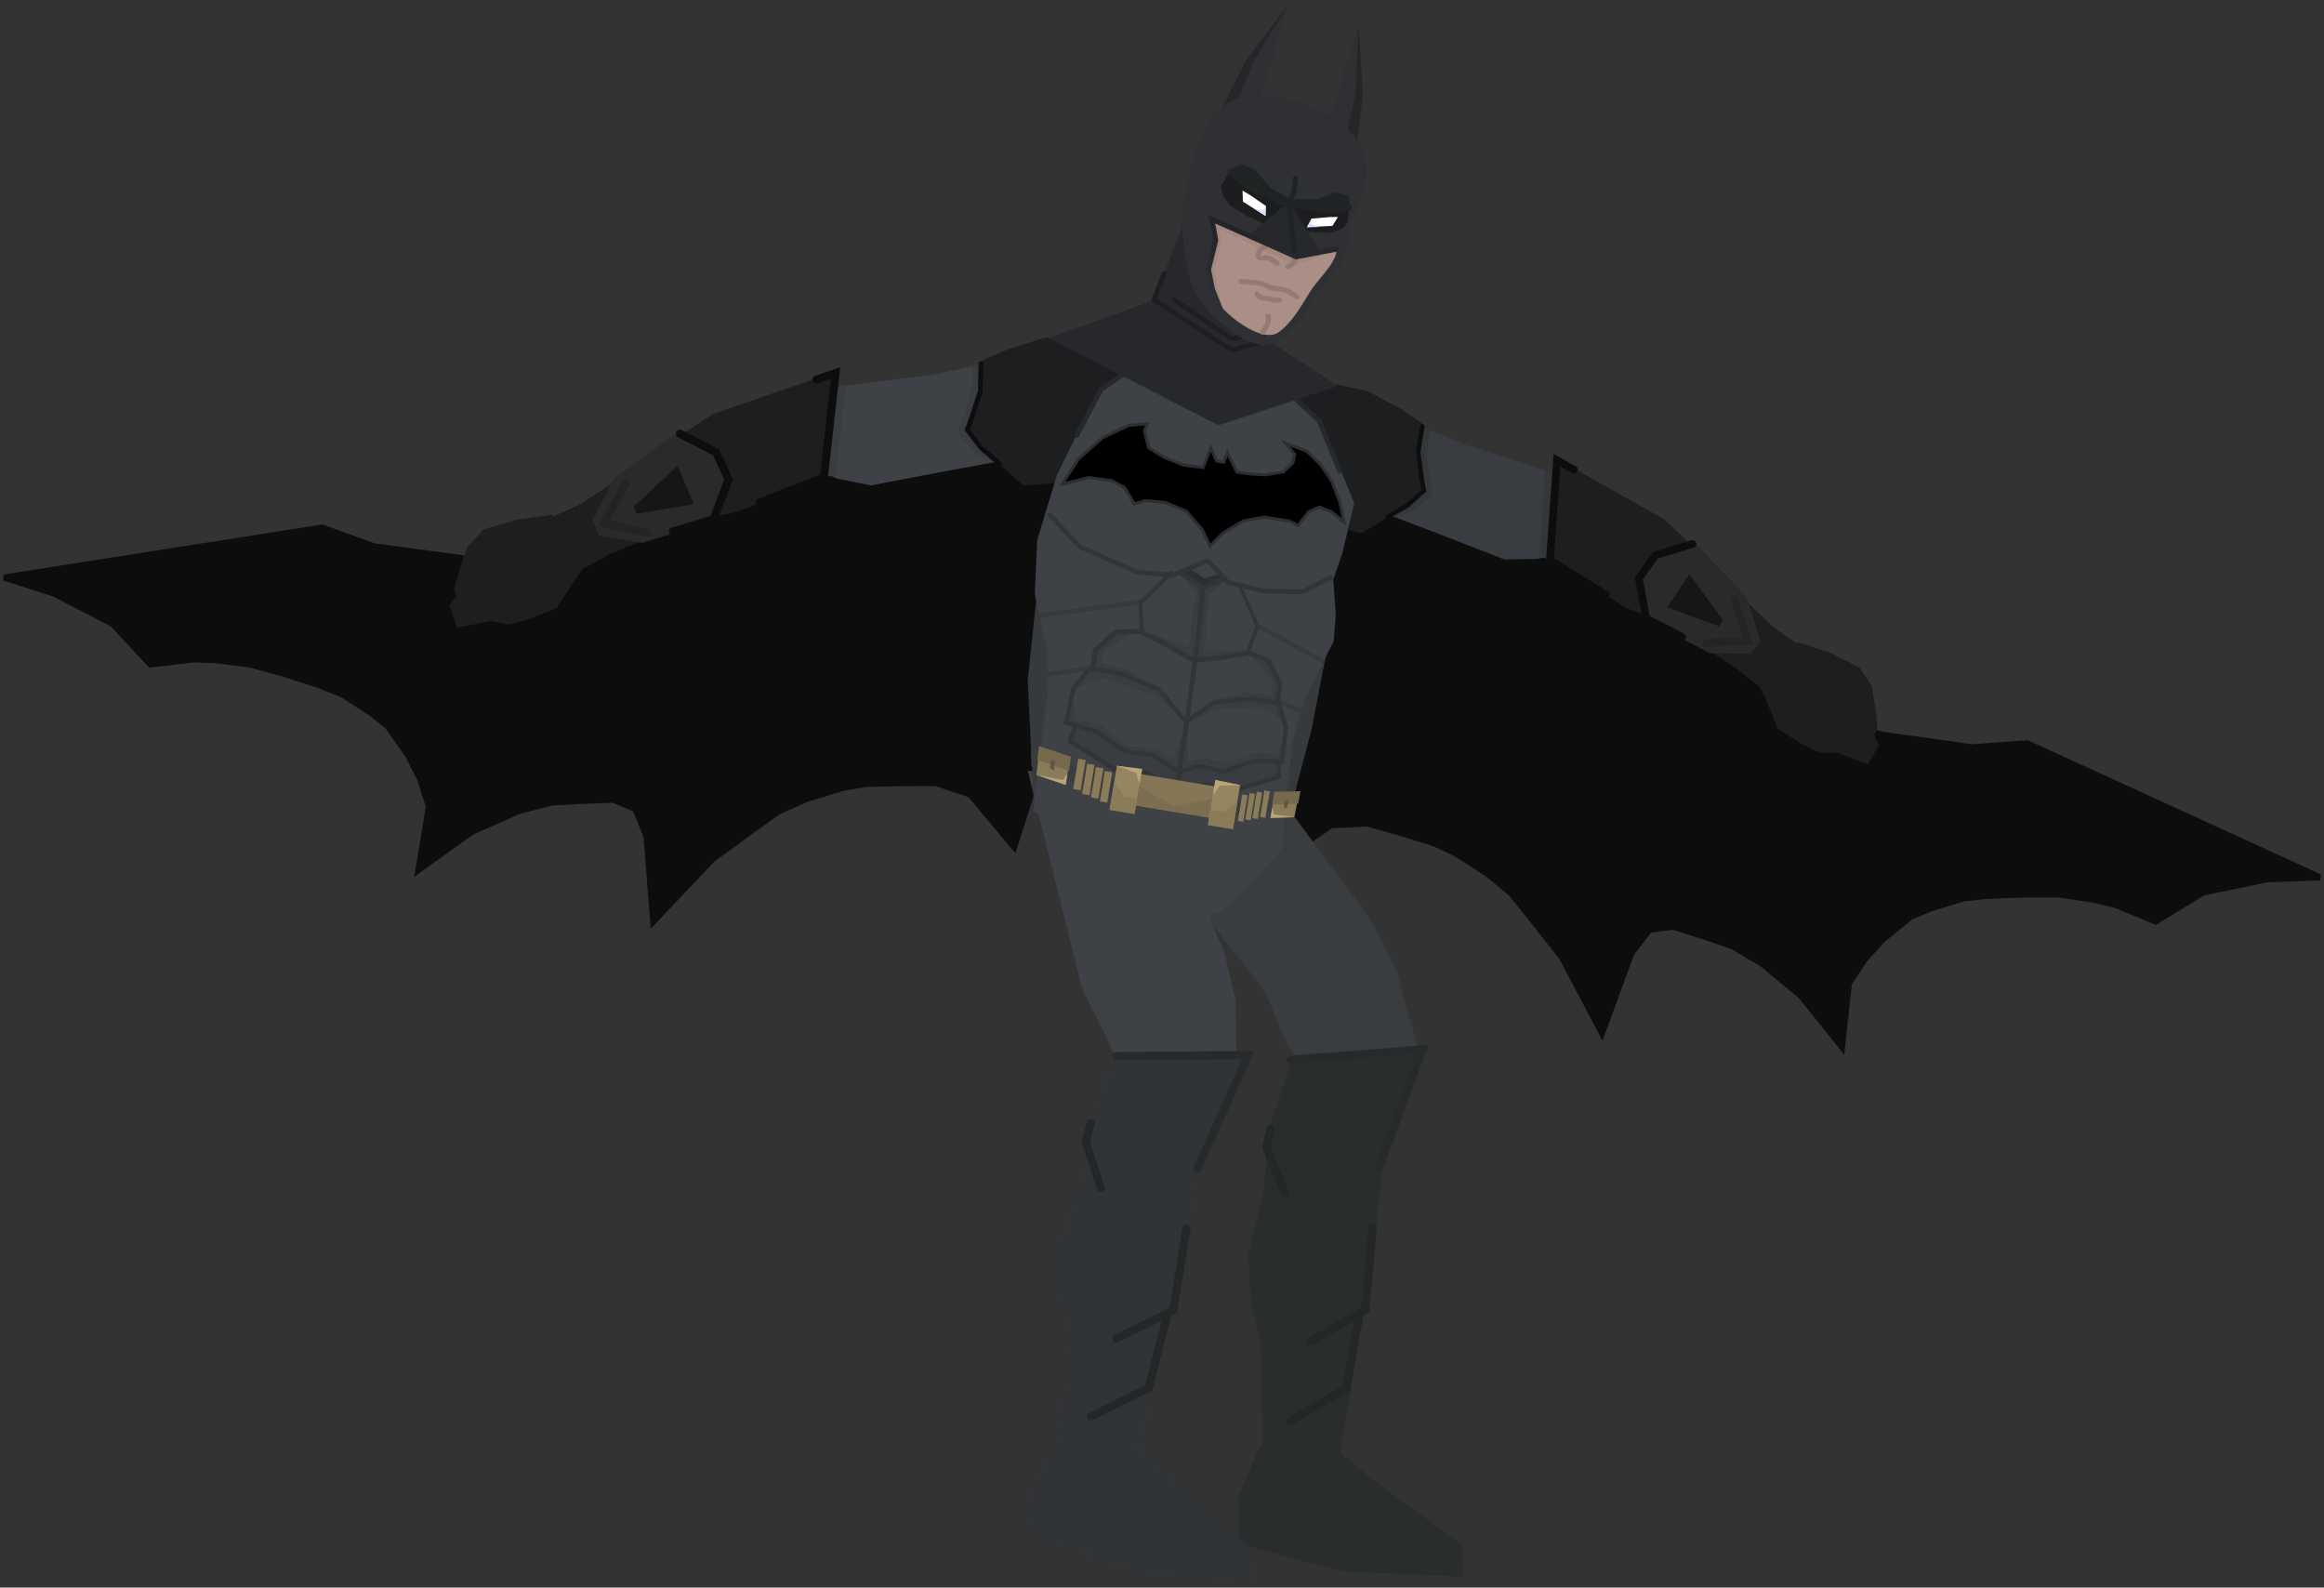 <svg xmlns="http://www.w3.org/2000/svg" xmlns:xlink="http://www.w3.org/1999/xlink" version="1.1" width="471.796" height="322.245" viewBox="2.079 1.644 471.796 322.245">
  <rect x="2.079" y="1.644" width="471.796" height="322.245" fill="#333333" stroke="none"/>
  <defs>
    <linearGradient id="grad_1" y2="1" x2="0">
      <stop offset="0" stop-color="#222325" stop-opacity="1"/>
      <stop offset="1" stop-color="#2E3034" stop-opacity="1"/>
    </linearGradient>
  </defs>
  <!-- Exported by Scratch - http://scratch.mit.edu/ -->
  <path id="ID0.7927394988946617" fill="#0D0D0D" stroke="#0D0D0D" stroke-width="1.24" stroke-linecap="round" d="M 336.731 120.231 L 354.447 129.255 L 361.986 145.031 L 384.36 150.801 L 402.451 153.336 L 413.63 152.522 L 473.046 179.716 L 462.382 180.118 L 449.326 182.807 L 439.678 188.691 L 431.452 185.284 L 427.024 184.241 L 420.12 183.22 L 413.329 183.183 L 405.505 183.491 L 400.488 184.032 L 394.021 186.032 L 389.995 187.704 L 384.296 192.349 L 380.629 196.364 L 377.437 201.184 L 376.023 214.174 L 367.705 203.802 L 359.774 197.231 L 353.758 193.682 L 348.408 191.859 L 341.765 189.739 L 336.933 190.354 L 333.267 195.109 L 327.3 211.38 L 319.203 196.014 L 313.24 188.421 L 308.882 182.986 L 304.027 178.988 L 297.567 174.832 L 293.183 172.79 L 286.171 170.632 L 279.719 168.804 L 272.308 169.153 L 260.83 177.024 L 260.369 164.277 L 257.51 158.604 L 250.737 153.847 L 244.989 150.157 L 238.763 146.925 L 224.537 142.253 L 278.616 84.806 L 336.731 120.231 Z "/>
  <path id="ID0.7927394988946617" fill="#0D0D0D" stroke="#0D0D0D" stroke-width="1.24" stroke-linecap="round" d="M 150.223 98.406 L 130.729 102.311 L 119.209 115.465 L 96.108 114.978 L 78.005 112.534 L 67.461 108.731 L 2.909 118.87 L 13.069 122.136 L 24.913 128.251 L 32.614 136.523 L 41.454 135.463 L 45.999 135.655 L 52.922 136.536 L 59.471 138.334 L 66.921 140.744 L 71.605 142.62 L 77.292 146.292 L 80.717 148.989 L 84.95 154.999 L 87.396 159.856 L 89.168 165.359 L 87.022 178.249 L 97.832 170.508 L 107.243 166.323 L 113.993 164.53 L 119.637 164.22 L 126.606 163.973 L 131.092 165.869 L 133.338 171.438 L 134.689 188.716 L 146.635 176.107 L 154.427 170.406 L 160.09 166.351 L 165.844 163.811 L 173.187 161.554 L 177.959 160.772 L 185.293 160.589 L 192 160.571 L 199.041 162.908 L 207.967 173.586 L 211.853 161.438 L 216.138 156.747 L 223.944 153.996 L 230.475 151.995 L 237.343 150.565 L 252.302 149.908 L 215.745 79.992 L 150.223 98.406 Z "/>
  <g id="ID0.9602425838820636">
    <g id="ID0.17693647183477879">
      <path id="ID0.7729651997797191" fill="#393C40" stroke="none" stroke-linecap="round" d="M 289.179 87.686 L 279.628 104.469 L 295.079 110.361 L 307.495 115.204 L 314.082 115.083 L 318.663 114.118 L 322.484 102.199 L 318.499 97.973 L 299.645 91.954 L 289.179 87.686 Z " stroke-width="0.779"/>
      <path id="ID0.9716172609478235" fill="#34373A" stroke="none" stroke-linecap="round" d="M 291.673 94.054 L 292.334 88.906 L 286.137 87.004 L 284.519 106.45 L 288.507 105.611 L 292.879 102.186 L 291.673 94.054 Z " stroke-width="0.779"/>
      <g id="ID0.38066427363082767">
        <path id="ID0.4757494777441025" fill="#1D1E1F" stroke="none" stroke-linecap="round" d="M 264.39 82.166 L 258.212 87.897 L 253.801 103.185 L 278.434 109.896 L 287.825 104.226 L 291.038 101.17 L 290.81 97.362 L 289.921 93.528 L 290.805 87.599 L 286.493 84.65 L 279.653 81.004 L 271.32 79.23 L 264.39 82.166 Z " stroke-width="0.454"/>
        <path id="ID0.6007084371522069" fill="none" stroke="#0D0D0D" stroke-width="0.908" stroke-linecap="round" d="M 290.843 88.165 L 289.983 93.433 L 290.699 98.78 L 291.133 101.232 L 287.825 104.226 L 283.723 106.567 "/>
      </g>
    </g>
    <g id="ID0.7397577832452953">
      <path id="ID0.6726378230378032" fill="#34373A" stroke="none" stroke-linecap="round" d="M 315.797 97.023 L 314.593 114.695 L 316.845 115.233 L 317.705 97.803 L 315.797 97.023 Z " stroke-width="0.779"/>
      <path id="ID0.6507829907350242" fill="#1D1E1F" stroke="none" stroke-linecap="round" d="M 318.414 94.895 L 316.677 115.38 L 332.057 124.945 L 341.601 128.845 L 354.485 137.247 L 359.385 141.139 L 367.291 132.581 L 362.178 129.014 L 355.307 122.441 L 346.848 113.671 L 340.14 107.204 L 318.414 94.895 Z " stroke-width="0.779"/>
      <path id="ID0.6829322893172503" fill="#1D1E1F" stroke="none" stroke-linecap="round" d="M 367.178 132.042 L 357.676 137.7 L 360.378 143.181 L 362.981 149.527 L 367.547 152.505 L 371.617 154.462 L 375.127 154.426 L 381.253 156.794 L 383.536 152.937 L 382.544 150.895 L 383.231 149.484 L 382.813 145.492 L 382.175 141.124 L 379.65 137.154 L 373.517 134.083 L 367.178 132.042 Z " stroke-width="0.779"/>
      <path id="ID0.47767175547778606" fill="none" stroke="#0D0D0D" stroke-width="1.558" stroke-linecap="round" d="M 321.578 96.959 L 318.167 95.06 L 316.72 115.315 L 328.078 122.35 "/>
      <path id="ID0.5922487881034613" fill="#282A2B" stroke="none" stroke-linecap="round" d="M 346.202 111.834 L 338.021 114.541 L 334.896 119.476 L 336.425 127.54 L 349.14 134.204 L 357.62 134.388 L 359.428 131.616 L 356.748 122.895 L 346.202 111.834 Z " stroke-width="0.779"/>
      <path id="ID0.36820242274552584" fill="#151616" stroke="none" stroke-linecap="round" d="M 345.028 118.187 L 340.539 124.929 L 351.141 128.775 L 351.863 127.525 L 345.028 118.187 Z " stroke-width="0.779"/>
      <path id="ID0.13569410238415003" fill="none" stroke="#232425" stroke-width="1.558" stroke-linecap="round" d="M 354.227 123.457 L 356.99 131.767 L 348.396 132.113 "/>
      <path id="ID0.024502143263816833" fill="none" stroke="#0D0D0D" stroke-width="1.558" stroke-linecap="round" d="M 345.665 112.062 L 338.128 114.353 L 334.784 119.053 L 336.271 127.181 L 343.588 130.931 "/>
    </g>
  </g>
  <path id="ID0.3809091211296618" fill="#393D40" stroke="none" stroke-linecap="round" d="M 242.046 181.47 L 257.503 157.479 L 280.567 188.672 L 285.517 198.435 L 290.444 216.382 L 284.499 223.166 L 274.171 231.089 L 263.258 213.358 L 258.831 202.791 L 242.046 181.47 Z " stroke-width="0.731"/>
  <g id="ID0.8669879510998726">
    <path id="ID0.5368814701214433" fill="#292D2E" stroke="none" stroke-linecap="round" d="M 253.488 305.19 L 257.162 296.658 L 262.473 287.858 L 271.875 294.599 L 282.4 303.227 L 298.849 315.114 L 299.331 321.701 L 274.629 320.629 L 253.805 315.046 L 253.488 305.19 Z " stroke-width="0.77"/>
    <path id="ID0.05466862628236413" fill="#292D2E" stroke="none" stroke-linecap="round" d="M 264.448 216.563 L 291.134 214.865 L 284.745 233.261 L 282.768 238.158 L 280.709 256.183 L 274.227 296.417 L 258.452 297.02 L 258.066 274.774 L 256.045 265.947 L 255.482 256.444 L 258.65 243.149 L 259.651 230.869 L 264.448 216.563 Z " stroke-width="0.731"/>
    <path id="ID0.4490455654449761" fill="none" stroke="#272A2B" stroke-width="1.659" stroke-linecap="round" d="M 264.166 216.744 L 290.873 214.66 L 282.127 238.438 "/>
    <path id="ID0.10446935473009944" fill="none" stroke="#242728" stroke-width="1.659" stroke-linecap="round" d="M 280.788 250.702 L 279.257 267.471 L 268.148 273.927 "/>
    <path id="ID0.42170455446466804" fill="none" stroke="#242728" stroke-width="1.659" stroke-linecap="round" d="M 278.063 268.541 L 275.388 283.436 L 264.045 290.068 "/>
    <path id="ID0.047098892275244" fill="none" stroke="#242728" stroke-width="1.659" stroke-linecap="round" d="M 259.958 230.693 L 259.167 234.553 L 262.93 243.744 "/>
  </g>
  <path id="ID0.3809091211296618" fill="#3E4246" stroke="none" stroke-linecap="round" d="M 210.713 158.052 L 236.275 162.143 L 250.568 194.692 L 252.894 204.458 L 253.219 221.638 L 245.952 226.684 L 234.26 231.95 L 227.258 213.272 L 221.734 202.281 L 210.713 158.052 Z " stroke-width="0.698"/>
  <g id="ID0.38464318960905075">
    <path id="ID0.5368814701214433" fill="#303436" stroke="none" stroke-linecap="round" d="M 211.91 303.426 L 216.164 295.169 L 222.069 286.755 L 230.984 294.128 L 240.889 303.462 L 256.479 316.455 L 256.506 323.059 L 231.936 320.286 L 211.547 313.281 L 211.91 303.426 Z " stroke-width="0.77"/>
    <path id="ID0.05466862628236413" fill="#303436" stroke="none" stroke-linecap="round" d="M 228.996 215.233 L 255.735 215.38 L 248.093 233.292 L 245.782 238.04 L 242.486 255.881 L 233.245 295.572 L 217.466 295.086 L 218.615 272.866 L 217.207 263.921 L 217.3 254.402 L 221.378 241.357 L 223.223 229.175 L 228.996 215.233 Z " stroke-width="0.731"/>
    <path id="ID0.4490455654449761" fill="none" stroke="#272A2B" stroke-width="1.659" stroke-linecap="round" d="M 228.699 216.026 L 255.486 215.789 L 245.122 238.907 "/>
    <path id="ID0.10446935473009944" fill="none" stroke="#242728" stroke-width="1.659" stroke-linecap="round" d="M 242.94 251.05 L 240.256 267.673 L 228.729 273.348 "/>
    <path id="ID0.42170455446466804" fill="none" stroke="#242728" stroke-width="1.659" stroke-linecap="round" d="M 238.992 268.659 L 235.296 283.333 L 223.523 289.167 "/>
    <path id="ID0.047098892275244" fill="none" stroke="#242728" stroke-width="1.659" stroke-linecap="round" d="M 223.512 229.594 L 222.457 233.391 L 225.577 242.819 "/>
  </g>
  <g id="ID0.9602425838820636">
    <g id="ID0.17693647183477879">
      <path id="ID0.7729651997797191" fill="#3E4246" stroke="none" stroke-linecap="round" d="M 202.99 75.292 L 209.64 94.413 L 192.59 97.546 L 178.869 100.174 L 172.101 98.796 L 167.562 96.929 L 165.892 83.914 L 170.805 80.316 L 191.388 77.7 L 202.99 75.292 Z " stroke-width="0.816"/>
      <path id="ID0.9716172609478235" fill="#393C40" stroke="none" stroke-linecap="round" d="M 199.205 81.383 L 199.504 75.95 L 206.255 75.168 L 204.221 95.524 L 200.269 93.899 L 196.414 89.536 L 199.205 81.383 Z " stroke-width="0.816"/>
      <g id="ID0.38066427363082767">
        <path id="ID0.4757494777441025" fill="#1D1E1F" stroke="none" stroke-linecap="round" d="M 229.625 74.309 L 234.903 81.394 L 236.54 97.994 L 209.868 100.222 L 201.267 92.59 L 198.536 88.828 L 199.496 84.945 L 201.142 81.162 L 201.359 74.881 L 206.367 72.663 L 214.112 70.205 L 223.039 69.963 L 229.625 74.309 Z " stroke-width="0.476"/>
        <path id="ID0.6007084371522069" fill="none" stroke="#0D0D0D" stroke-width="0.952" stroke-linecap="round" d="M 201.213 75.458 L 201.096 81.052 L 199.341 86.428 L 198.426 88.874 L 201.267 92.59 L 205.05 95.784 "/>
      </g>
    </g>
    <g id="ID0.7397577832452953">
      <path id="ID0.6726378230378032" fill="#393C40" stroke="none" stroke-linecap="round" d="M 173.828 79.781 L 171.704 98.227 L 169.28 98.354 L 171.711 80.221 L 173.828 79.781 Z " stroke-width="0.816"/>
      <path id="ID0.6507829907350242" fill="#1D1E1F" stroke="none" stroke-linecap="round" d="M 171.478 77.16 L 169.369 98.608 L 151.692 105.541 L 141.111 107.744 L 126.229 113.953 L 120.437 117.033 L 113.916 106.705 L 119.865 104.001 L 128.2 98.533 L 138.591 91.102 L 146.737 85.713 L 171.478 77.16 Z " stroke-width="0.816"/>
      <path id="ID0.6829322893172503" fill="#1D1E1F" stroke="none" stroke-linecap="round" d="M 114.136 106.171 L 122.853 113.813 L 119.025 118.949 L 115.134 124.996 L 109.859 127.197 L 105.291 128.439 L 101.679 127.734 L 94.912 129.009 L 93.293 124.598 L 94.705 122.682 L 94.265 121.096 L 95.456 117.06 L 96.946 112.679 L 100.304 109.066 L 107.212 107.069 L 114.136 106.171 Z " stroke-width="0.816"/>
      <path id="ID0.47767175547778606" fill="none" stroke="#0D0D0D" stroke-width="1.633" stroke-linecap="round" d="M 167.824 78.684 L 171.701 77.376 L 169.337 98.533 L 156.289 103.623 "/>
      <path id="ID0.5922487881034613" fill="#282A2B" stroke="none" stroke-linecap="round" d="M 139.726 89.349 L 147.644 93.698 L 149.927 99.38 L 146.815 107.402 L 132.438 111.852 L 123.661 110.427 L 122.325 107.225 L 126.748 98.744 L 139.726 89.349 Z " stroke-width="0.816"/>
      <path id="ID0.36820242274552584" fill="#151616" stroke="none" stroke-linecap="round" d="M 139.598 96.172 L 142.942 103.977 L 131.281 105.923 L 130.774 104.498 L 139.598 96.172 Z " stroke-width="0.816"/>
      <path id="ID0.13569410238415003" fill="none" stroke="#232425" stroke-width="1.633" stroke-linecap="round" d="M 129.121 99.786 L 124.691 107.827 L 133.484 109.82 "/>
      <path id="ID0.024502143263816833" fill="none" stroke="#0D0D0D" stroke-width="1.633" stroke-linecap="round" d="M 140.116 89.669 L 147.451 93.466 L 150.003 98.947 L 146.923 107.044 L 138.666 109.516 "/>
    </g>
  </g>
  <g id="ID0.9157347986474633">
    <path id="ID0.7477802094072104" fill="#363A3D" stroke="none" stroke-linecap="round" d="M 272.611 127.622 L 253.836 121.367 L 247.089 161.997 L 262.067 173.534 L 268.338 149.719 L 272.611 127.622 Z " stroke-width="0.476"/>
    <path id="ID0.7477802094072104" fill="#363A3D" stroke="none" stroke-linecap="round" d="M 213.046 117.734 L 236.647 118.758 L 229.9 159.388 L 211.998 165.465 L 210.711 139.79 L 213.046 117.734 Z " stroke-width="0.476"/>
    <path id="ID0.4270821204409003" fill="#3E4246" stroke="none" stroke-linecap="round" d="M 216.662 97.99 L 222.468 86.285 L 225.654 80.901 L 233.263 75.045 L 263.678 81.544 L 269.786 86.903 L 271.942 91.363 L 276.998 103.787 L 274.577 114.003 L 272.741 119.249 L 273.254 126.333 L 272.827 131.812 L 269.582 138.272 L 267.127 143.174 L 264.432 152.138 L 262.323 173.99 L 255.905 181.251 L 250.166 186.596 L 237.323 189.966 L 226.381 185.084 L 223.606 177.818 L 219.774 170.665 L 211.849 166.212 L 214.875 141.013 L 214.793 134.242 L 212.156 122.22 L 212.639 111.32 L 216.662 97.99 Z " stroke-width="0.476"/>
    <path id="ID0.052435632329434156" fill="#393C40" stroke="none" stroke-linecap="round" d="M 220.485 149.193 L 224.869 149.969 L 230.836 154.291 L 235.866 154.957 L 241.375 157.682 L 245.684 157.311 L 247.405 157.115 L 261.984 156.084 L 261.798 159.384 L 252.661 162.09 L 246.84 160.81 L 240.822 162.899 L 234.823 158.331 L 228.412 157.701 L 219.289 152.325 L 220.485 149.193 Z " stroke-width="0.476"/>
    <path id="ID0.4987568911164999" fill="none" stroke="#27282B" stroke-width="0.952" stroke-linecap="round" d="M 232.949 75.68 L 225.594 80.733 L 220.668 90.051 "/>
    <path id="ID0.2889464790932834" fill="none" stroke="#27282B" stroke-width="0.952" stroke-linecap="round" d="M 264.89 82.432 L 269.903 87.126 L 274.018 97.221 "/>
    <path id="ID0.8373676878400147" fill="#000000" stroke="#2C2F31" stroke-width="0.616" stroke-linecap="round" d="M 234.395 89.123 L 234.985 87.669 L 231.246 87.975 L 225.912 90.483 L 221.017 94.798 L 217.684 99.959 L 223.119 98.567 L 227.772 99.218 L 230.334 100.568 L 232.357 103.93 L 234.599 103.26 L 238.601 103.631 L 242.888 105.388 L 246.166 109.146 L 247.721 112.496 L 250.337 109.862 L 254.494 107.365 L 258.788 106.616 L 263.881 107.43 L 265.594 108.305 L 267.771 105.508 L 269.906 104.584 L 272.389 105.527 L 274.897 107.571 L 274.091 103.58 L 272.469 99.354 L 270.144 95.935 L 267.373 93.214 L 263.058 91.609 L 264.904 93.84 L 264.572 95.578 L 262.658 97.407 L 258.936 98.029 L 255.766 97.817 L 253.167 97.478 L 251.26 93.512 L 250.493 95.48 L 249.057 95.207 L 247.916 92.561 L 246.293 96.56 L 242.244 96.023 L 238.321 94.414 L 235.24 92.496 L 234.395 89.123 Z "/>
    <path id="ID0.5698574706912041" fill="none" stroke="#313537" stroke-width="0.952" stroke-linecap="round" d="M 220.442 149.017 L 219.328 152.09 L 228.392 157.819 L 235.144 158.578 L 240.607 162.743 "/>
    <path id="ID0.5698574706912041" fill="none" stroke="#313537" stroke-width="0.893" stroke-linecap="round" d="M 261.73 156.122 L 261.716 159.378 L 252.537 162.077 L 246.76 160.755 L 241.013 163.059 "/>
    <path id="ID0.8947288258932531" fill="#393C40" stroke="none" stroke-linecap="round" d="M 223.691 137.442 L 230.639 138.475 L 237.772 141.59 L 242.457 147.967 L 236.176 142.483 L 225.806 139.241 L 220.261 141.385 L 223.691 137.442 Z " stroke-width="0.476"/>
    <path id="ID0.8947288258932531" fill="#393C40" stroke="none" stroke-linecap="round" d="M 261.762 144.79 L 255.648 143.668 L 248.783 144.236 L 243.036 148.237 L 249.864 145.441 L 259.476 145.692 L 263.506 149.073 L 261.762 144.79 Z " stroke-width="0.421"/>
    <path id="ID0.9897695370018482" fill="#393C40" stroke="none" stroke-linecap="round" d="M 225.088 150.102 L 218.708 148.56 L 219.891 144.051 L 220.492 147.698 L 225.495 148.673 L 230.981 153.132 L 236.441 153.677 L 240.246 155.757 L 242.895 148.233 L 241.523 157.948 L 236.332 155.059 L 230.531 154.095 L 225.088 150.102 Z " stroke-width="0.476"/>
    <path id="ID0.9897695370018482" fill="#393C40" stroke="none" stroke-linecap="round" d="M 256.916 155.636 L 262.451 156.106 L 262.8 151.788 L 261.274 154.834 L 257.002 154.259 L 251.345 156.619 L 246.831 155.532 L 243.197 156.276 L 243.242 148.876 L 241.549 157.843 L 246.521 156.783 L 251.427 157.597 L 256.916 155.636 Z " stroke-width="0.423"/>
    <path id="ID0.3524594851769507" fill="#393C40" stroke="none" stroke-linecap="round" d="M 241.058 117.576 L 246.524 120.704 L 251.298 119.132 L 247.55 122.371 L 246.665 133.518 L 255.753 134.159 L 244.881 135.973 L 234.142 129.436 L 243.369 133.019 L 244.818 121.821 L 241.058 117.576 Z " stroke-width="0.476"/>
    <path id="ID0.9214867809787393" fill="#393C40" stroke="none" stroke-linecap="round" d="M 224.327 133.614 L 227.953 129.944 L 232.806 129.785 L 226.272 133.526 L 225.558 136.376 L 230.529 137.25 L 238.058 141.758 L 229.516 138.409 L 223.738 137.45 L 224.327 133.614 Z " stroke-width="0.476"/>
    <path id="ID0.9214867809787393" fill="#393C40" stroke="none" stroke-linecap="round" d="M 262.098 140.675 L 260.07 136.262 L 255.92 134.651 L 260.441 140.008 L 260.198 142.801 L 255.634 142.089 L 248.613 143.802 L 256.16 143.443 L 261.448 144.321 L 262.098 140.675 Z " stroke-width="0.445"/>
    <path id="ID0.8679121839813888" fill="#2C2F31" stroke="none" stroke-linecap="round" d="M 243.167 116.808 L 246.659 119.029 L 250.216 117.955 L 251 119.05 L 246.688 121.037 L 241.371 117.885 L 243.167 116.808 Z " stroke-width="0.476"/>
    <path id="ID0.24770551454275846" fill="none" stroke="#313537" stroke-width="0.952" stroke-linecap="round" d="M 247.432 115.616 L 251.427 119.899 L 258.747 121.598 L 266.438 121.789 L 272.228 118.889 "/>
    <path id="ID0.20603158557787538" fill="none" stroke="#313537" stroke-width="0.952" stroke-linecap="round" d="M 215.218 106.16 L 221.268 112.595 L 232.954 117.793 L 240.215 118.395 L 246.964 115.534 "/>
    <g id="ID0.5272086253389716">
      <path id="ID0.24770551454275846" fill="none" stroke="#363A3D" stroke-width="0.952" stroke-linecap="round" d="M 213.24 138.74 L 223.528 137.239 "/>
      <path id="ID0.24770551454275846" fill="none" stroke="#363A3D" stroke-width="0.952" stroke-linecap="round" d="M 212.66 126.623 L 233.828 123.839 "/>
    </g>
    <g id="ID0.5272086253389716">
      <path id="ID0.24770551454275846" fill="none" stroke="#363A3D" stroke-width="0.952" stroke-linecap="round" d="M 268.166 146.928 L 261.622 143.983 "/>
      <path id="ID0.24770551454275846" fill="none" stroke="#363A3D" stroke-width="0.952" stroke-linecap="round" d="M 270.515 135.747 L 257.607 128.777 "/>
    </g>
    <g id="ID0.7887678607366979">
      <path id="ID0.753661650698632" fill="none" stroke="#313537" stroke-width="0.952" stroke-linecap="round" d="M 241.508 117.772 L 246.285 120.978 L 250.707 119.058 "/>
      <g id="ID0.8167418288066983">
        <path id="ID0.9553722990676761" fill="none" stroke="#313537" stroke-width="1.041" stroke-linecap="round" d="M 244.451 135.721 L 239.265 132.688 L 233.486 129.798 L 228.624 129.955 L 224.461 133.608 L 223.896 137.014 "/>
        <path id="ID0.5982440118677914" fill="none" stroke="#313537" stroke-width="0.854" stroke-linecap="round" d="M 233.871 129.437 L 233.564 124.021 L 239.887 117.916 "/>
      </g>
      <g id="ID0.7324484633281827">
        <path id="ID0.04993448918685317" fill="none" stroke="#313537" stroke-width="0.952" stroke-linecap="round" d="M 246.305 120.861 L 245.293 131.312 L 243.072 147.595 L 240.635 163.721 "/>
        <g id="ID0.8167418288066983">
          <path id="ID0.9553722990676761" fill="none" stroke="#313537" stroke-width="0.97" stroke-linecap="round" d="M 244.779 135.644 L 249.969 135.131 L 255.638 134.141 L 259.622 135.768 L 261.963 140.501 L 261.398 143.906 "/>
          <path id="ID0.5982440118677914" fill="none" stroke="#313537" stroke-width="0.792" stroke-linecap="round" d="M 255.455 133.795 L 257.355 128.745 L 253.967 121.028 "/>
          <path id="ID0.3567589442245662" fill="none" stroke="#313537" stroke-width="0.897" stroke-linecap="round" d="M 242.835 148.213 L 248.711 144.145 L 256.252 143.467 L 261.706 144.372 L 263.156 149.319 L 262.294 156.295 L 256.703 156.091 L 250.619 158.218 L 245.804 157.177 L 241.351 158.296 L 235.998 154.873 L 230.444 154.192 L 224.609 150.085 L 218.508 148.348 L 219.989 141.475 L 223.27 137.314 L 229.467 138.343 L 237.376 141.587 L 242.304 147.449 Z "/>
        </g>
      </g>
    </g>
    <g id="ID0.9312638868577778">
      <path id="ID0.2888958193361759" fill="#393C40" stroke="none" stroke-linecap="round" d="M 221.643 157.617 L 231.381 161.347 L 230.316 164.126 L 220.579 160.396 L 221.643 157.617 Z " stroke-width="0.476"/>
      <path id="ID0.2888958193361759" fill="#393C40" stroke="none" stroke-linecap="round" d="M 211.363 153.838 L 222.281 158.147 L 221.216 160.926 L 211.479 157.196 L 211.363 153.838 Z " stroke-width="0.476"/>
      <g id="ID0.36424446757882833">
        <path id="ID0.7359844641759992" fill="#8A7B59" stroke="none" d="M 224.575 157.352 L 226.078 157.601 L 225.056 163.755 L 223.553 163.505 L 224.575 157.352 Z " stroke-width="0.476"/>
        <path id="ID0.7359844641759992" fill="#8A7B59" stroke="none" d="M 222.775 156.652 L 224.278 156.901 L 223.256 163.055 L 221.753 162.805 L 222.775 156.652 Z " stroke-width="0.476"/>
        <path id="ID0.7359844641759992" fill="#8A7B59" stroke="none" d="M 220.975 155.652 L 222.478 155.901 L 221.456 162.055 L 219.953 161.805 L 220.975 155.652 Z " stroke-width="0.476"/>
        <path id="ID0.7359844641759992" fill="#8A7B59" stroke="none" d="M 226.375 158.152 L 227.878 158.401 L 226.856 164.555 L 225.353 164.305 L 226.375 158.152 Z " stroke-width="0.476"/>
      </g>
      <g id="ID0.1049797898158431">
        <path id="ID0.08871637750416994" fill="#8A7B59" stroke="none" stroke-linecap="round" d="M 213.186 153.403 L 219.332 155.485 L 218.369 160.996 L 212.461 158.929 L 213.186 153.403 Z " stroke-width="0.476"/>
        <path id="ID0.13805592898279428" fill="#76694C" stroke="none" stroke-linecap="round" d="M 213.029 153.103 L 219.48 155.237 L 219.102 158.094 L 212.643 155.863 L 213.029 153.103 Z " stroke-width="0.476"/>
        <path id="ID0.3221200187690556" fill="#61563F" stroke="none" stroke-linecap="round" d="M 215.47 155.759 L 216.277 156.26 L 216.066 158.006 L 215.178 157.518 L 215.47 155.759 Z " stroke-width="0.517"/>
        <path id="ID0.1420820001512766" fill="#BAA578" stroke="none" stroke-linecap="round" d="M 217.843 159.959 L 218.781 158.667 L 218.45 160.952 L 212.437 158.94 L 217.843 159.959 Z " stroke-width="0.476"/>
      </g>
      <path id="ID0.2888958193361759" fill="#393C40" stroke="none" stroke-linecap="round" d="M 258.711 164.112 L 251.091 164.684 L 251.102 167.257 L 258.722 166.685 L 258.711 164.112 Z " stroke-width="0.381"/>
      <path id="ID0.2888958193361759" fill="#393C40" stroke="none" stroke-linecap="round" d="M 265.46 163.415 L 258.241 164.184 L 258.252 166.757 L 264.567 166.221 L 265.46 163.415 Z " stroke-width="0.381"/>
      <path id="ID0.7359844641759992" fill="#8A7B59" stroke="none" d="M 256.86 162.79 L 255.768 162.608 L 254.88 167.961 L 255.972 168.142 L 256.86 162.79 Z " stroke-width="0.382"/>
      <path id="ID0.7359844641759992" fill="#8A7B59" stroke="none" d="M 258.31 162.54 L 257.218 162.358 L 256.329 167.711 L 257.422 167.892 L 258.31 162.54 Z " stroke-width="0.382"/>
      <path id="ID0.7359844641759992" fill="#8A7B59" stroke="none" d="M 259.86 162.29 L 258.768 162.108 L 257.88 167.461 L 258.972 167.642 L 259.86 162.29 Z " stroke-width="0.382"/>
      <path id="ID0.7359844641759992" fill="#8A7B59" stroke="none" d="M 255.36 163.09 L 254.268 162.908 L 253.38 168.261 L 254.472 168.442 L 255.36 163.09 Z " stroke-width="0.382"/>
      <g id="ID0.1049797898158431">
        <path id="ID0.08871637750416994" fill="#8A7B59" stroke="none" stroke-linecap="round" d="M 265.838 162.433 L 260.802 162.578 L 259.991 167.685 L 264.849 167.488 L 265.838 162.433 Z " stroke-width="0.405"/>
        <path id="ID0.13805592898279428" fill="#76694C" stroke="none" stroke-linecap="round" d="M 266.089 162.247 L 260.818 162.353 L 260.309 164.968 L 265.613 164.778 L 266.089 162.247 Z " stroke-width="0.405"/>
        <path id="ID0.3221200187690556" fill="#61563F" stroke="none" stroke-linecap="round" d="M 263.716 163.908 L 262.992 164.127 L 262.667 165.719 L 263.446 165.534 L 263.716 163.908 Z " stroke-width="0.44"/>
        <path id="ID0.1420820001512766" fill="#BAA578" stroke="none" stroke-linecap="round" d="M 260.699 166.946 L 260.371 165.553 L 259.985 167.652 L 264.905 167.532 L 260.699 166.946 Z " stroke-width="0.405"/>
      </g>
      <g id="ID0.6836685389280319">
        <path id="ID0.09357938077300787" fill="#857656" stroke="none" d="M 232.345 158.555 L 250.077 161.5 L 249.024 167.841 L 231.292 164.896 L 232.345 158.555 Z " stroke-width="0.428"/>
        <path id="ID0.6492703901603818" fill="#7C6E50" stroke="none" stroke-linecap="round" d="M 232.691 160.849 L 240.287 165.248 L 249.507 163.642 L 248.809 167.846 L 231.993 165.053 L 232.691 160.849 Z " stroke-width="0.476"/>
        <g id="ID0.9254062357358634">
          <g id="ID0.49943465692922473">
            <path id="ID0.140373723115772" fill="#968561" stroke="none" d="M 248.789 160.124 L 253.838 160.963 L 252.356 169.887 L 247.307 169.049 L 248.789 160.124 Z " stroke-width="0.476"/>
            <path id="ID0.8286363878287375" fill="#BAA578" stroke="none" stroke-linecap="round" d="M 248.793 159.936 L 253.921 161.029 L 249.71 161.101 L 248.349 163.047 L 248.793 159.936 Z " stroke-width="0.476"/>
            <path id="ID0.7362233307212591" fill="#8A7B59" stroke="none" stroke-linecap="round" d="M 247.819 165.952 L 250.488 166.443 L 253.305 164.45 L 252.388 169.969 L 247.292 169.122 L 247.819 165.952 Z " stroke-width="0.476"/>
          </g>
          <g id="ID0.49943465692922473">
            <path id="ID0.140373723115772" fill="#968561" stroke="none" d="M 233.876 157.889 L 228.826 157.05 L 227.344 165.975 L 232.394 166.814 L 233.876 157.889 Z " stroke-width="0.476"/>
            <path id="ID0.8286363878287375" fill="#BAA578" stroke="none" stroke-linecap="round" d="M 233.966 157.707 L 228.761 157.083 L 232.722 158.514 L 233.381 160.795 L 233.966 157.707 Z " stroke-width="0.476"/>
            <path id="ID0.7362233307212591" fill="#8A7B59" stroke="none" stroke-linecap="round" d="M 232.945 163.715 L 230.259 163.317 L 228.238 160.52 L 227.322 166.039 L 232.418 166.886 L 232.945 163.715 Z " stroke-width="0.476"/>
          </g>
        </g>
      </g>
    </g>
  </g>
  <g id="ID0.8333355090580881">
    <path id="ID0.9286923445761204" fill="#27282B" stroke="none" stroke-linecap="round" d="M 244.249 42.418 L 262.651 46.574 L 259.632 70.745 L 273.688 79.997 L 249.442 87.961 L 214.955 70.29 L 236.147 62.654 L 244.249 42.418 Z " stroke-width="0.476"/>
    <path id="ID0.5448851804248989" fill="none" stroke="#1D1E1F" stroke-width="0.952" stroke-linecap="round" d="M 238.387 57.157 L 236.363 62.492 L 252.154 72.717 L 259.336 70.798 "/>
    <path id="ID0.262191956397146" fill="none" stroke="#1D1E1F" stroke-width="0.952" stroke-linecap="round" d="M 240.41 62.453 L 252.105 70.401 L 255.234 69.723 "/>
  </g>
  <g id="ID0.3450673264451325">
    <g id="ID0.9831569031812251">
      <path id="ID0.0877610077150166" fill="#2E3034" stroke="none" stroke-linecap="round" d="M 278.509 20.401 L 277.93 6.522 L 269.67 33.829 L 277.012 36.05 L 278.509 20.401 Z " stroke-width="0.587"/>
      <path id="ID0.796130308881402" fill="#242628" stroke="none" stroke-linecap="round" d="M 278.772 20.555 L 277.853 6.573 L 277.25 20.848 L 273.839 35.37 L 276.964 36.007 L 278.772 20.555 Z " stroke-width="0.587"/>
    </g>
    <g id="ID0.9831569031812251">
      <path id="ID0.0877610077150166" fill="#2E3034" stroke="none" stroke-linecap="round" d="M 255.584 13.715 L 263.758 2.484 L 255.497 29.791 L 248.155 27.569 L 255.584 13.715 Z " stroke-width="0.587"/>
      <path id="ID0.796130308881402" fill="#242628" stroke="none" stroke-linecap="round" d="M 255.191 13.601 L 263.706 2.473 L 256.295 14.688 L 251.034 28.308 L 248.131 27.464 L 255.191 13.601 Z " stroke-width="0.587"/>
    </g>
    <path id="ID0.8999492498114705" fill="#2E3034" stroke="none" stroke-linecap="round" d="M 270.66 24.349 C 274.737 26.083 278.481 30.048 279.398 34.382 C 280.443 39.329 276.958 44.124 275.798 48.992 C 275.471 50.673 275.722 52.58 274.935 54.039 C 273.333 57.006 270.854 59.421 268.894 62.164 C 267.61 63.962 266.78 66.171 265.11 67.654 C 263.199 69.429 261.006 72.04 258.386 71.723 C 254.501 71.254 251.133 68.311 248.339 65.632 C 246.044 63.431 244.145 60.545 243.441 57.436 C 242.232 51.695 241.419 45.536 242.754 39.792 C 244.234 33.425 245.832 25.482 251.748 22.343 C 257.133 19.228 264.599 21.775 270.66 24.349 Z " stroke-width="0.508"/>
    <path id="ID0.2441388238221407" fill="#AB8E85" stroke="none" d="M 261.325 47.468 C 265.182 48.809 271.304 47.355 273.117 50.773 C 274.717 53.963 270.086 57.641 268.151 60.685 C 266.224 63.712 264.483 67.091 261.515 69.174 C 260.126 70.079 257.975 69.503 256.398 68.741 C 253.562 67.368 251.003 65.252 249.038 62.787 C 247.005 60.237 244.196 57.267 244.583 54.015 C 245.074 49.895 247.272 44.923 251.079 43.384 C 254.539 42.081 257.856 46.261 261.325 47.468 Z " stroke-width="1.256"/>
    <path id="ID0.46721756737679243" fill="#A2887F" stroke="none" stroke-linecap="round" d="M 246.966 44.32 L 248.372 45.462 L 273.379 52.629 L 265.003 55.403 L 249.694 48.197 L 250.072 50.806 L 248.69 56.253 L 250.085 64.186 L 247.643 56.467 L 246.966 44.32 Z " stroke-width="0.508"/>
    <path id="ID0.8256730306893587" fill="none" stroke="#937B73" stroke-width="1.016" stroke-linecap="round" d="M 253.999 58.752 C 253.999 58.752 256.755 58.963 258.117 59.175 C 258.457 59.228 258.759 59.401 259.067 59.542 C 259.381 59.687 259.647 59.942 259.981 60.031 C 260.642 60.207 261.34 60.212 262.014 60.328 C 262.349 60.385 262.685 60.447 263.009 60.549 C 263.333 60.651 263.657 60.771 263.952 60.94 C 264.437 61.22 265.337 61.89 265.337 61.89 "/>
    <path id="ID0.7592270169407129" fill="none" stroke="#937B73" stroke-width="1.016" stroke-linecap="round" d="M 261.846 62.493 C 261.846 62.493 261.151 62.643 260.804 62.603 C 260.468 62.563 260.178 62.325 259.846 62.26 C 259.512 62.195 259.16 62.273 258.824 62.216 C 258.491 62.16 258.146 62.089 257.852 61.922 C 257.602 61.779 257.24 61.312 257.24 61.312 "/>
    <path id="ID0.5332203092984855" fill="none" stroke="#937B73" stroke-width="1.016" stroke-linecap="round" d="M 258.89 51.749 C 258.89 51.749 258.185 51.987 257.988 52.272 C 257.729 52.656 257.241 53.391 257.574 53.819 C 258.046 54.264 258.982 53.788 259.629 54.042 C 260.255 54.291 261.378 55.102 261.378 55.102 "/>
    <path id="ID0.2278452254831791" fill="none" stroke="#937B73" stroke-width="1.016" stroke-linecap="round" d="M 264.107 49.505 C 264.107 49.505 264.462 51.559 264.635 52.584 C 264.693 52.928 264.768 53.27 264.8 53.616 C 264.833 53.963 264.943 54.332 264.83 54.66 C 264.716 54.99 264.425 55.239 264.161 55.467 C 263.985 55.619 263.535 55.781 263.535 55.781 "/>
    <path id="ID0.6473136460408568" fill="none" stroke="#937B73" stroke-width="1.016" stroke-linecap="round" d="M 259.513 65.784 C 259.513 65.784 259.633 66.484 259.582 66.828 C 259.531 67.164 259.373 67.479 259.216 67.779 C 258.979 68.232 258.404 69.081 258.404 69.081 "/>
    <path id="ID0.11669129692018032" fill="#2E3034" stroke="none" stroke-linecap="round" d="M 250.358 39.773 L 272.09 48.205 L 275.087 51.898 L 264.73 53.675 L 245.65 45.249 L 250.358 39.773 Z " stroke-width="0.508"/>
    <path id="ID0.14635155349969864" fill="#2E3034" stroke="none" stroke-linecap="round" d="M 246.282 44.034 L 247.947 44.935 L 248.968 50.684 L 247.59 56.292 L 248.237 60.469 L 249.987 64.687 L 243.617 57.319 L 246.282 44.034 Z " stroke-width="0.508"/>
    <path id="ID0.28340246016159654" fill="#1C1D1F" stroke="none" stroke-linecap="round" d="M 251.393 36.768 L 254.23 39.235 L 263.226 42.887 L 261.56 48.393 L 255.191 45.479 L 251.808 43.327 L 250.307 41.292 L 249.98 39.388 L 251.393 36.768 Z " stroke-width="0.54"/>
    <path id="ID0.6101007834076881" fill="#FFFFFF" stroke="none" stroke-linecap="round" d="M 254.324 40.335 L 255.79 41.197 L 259.06 43.441 L 259.012 45.483 L 254.403 42.57 L 254.324 40.335 Z " stroke-width="0.406"/>
    <path id="ID0.28340246016159654" fill="#1C1D1F" stroke="none" stroke-linecap="round" d="M 275.926 44.22 L 272.601 44.649 L 264.119 42.913 L 262.634 47.822 L 268.802 48.808 L 272.377 48.883 L 274.496 48.115 L 275.68 46.863 L 275.926 44.22 Z " stroke-width="0.482"/>
    <path id="ID0.6101007834076881" fill="#FFFFFF" stroke="none" stroke-linecap="round" d="M 273.697 45.676 L 272.079 45.7 L 268.32 46.021 L 267.401 47.733 L 272.582 47.488 L 273.697 45.676 Z " stroke-width="0.386"/>
    <g id="ID0.07940126257017255">
      <path id="ID0.46257128613069654" fill="#27282B" stroke="none" stroke-linecap="round" d="M 263.483 42.809 L 264.758 53.598 L 255.522 49.477 L 263.483 42.809 Z " stroke-width="0.508"/>
      <path id="ID0.9845890481956303" fill="#27282B" stroke="none" stroke-linecap="round" d="M 264.219 43.17 L 270.012 52.619 L 264.803 53.697 L 264.219 43.17 Z " stroke-width="0.508"/>
    </g>
    <path id="ID0.20071752788498998" fill="#202324" stroke="none" d="M 256.727 36.011 L 259.947 39.666 L 264.156 42.16 L 263.824 43.519 L 256.752 40.053 L 251.788 36.109 L 253.956 34.907 L 256.727 36.011 Z " stroke-width="0.508"/>
    <path id="ID0.20071752788498998" fill="#202324" stroke="none" d="M 273.098 40.648 L 269.468 42.107 L 263.997 42.083 L 263.558 43.289 L 270.722 44.239 L 276.506 43.871 L 275.682 41.284 L 273.098 40.648 Z " stroke-width="0.466"/>
    <path id="ID0.521138689480722" fill="none" stroke="#212325" stroke-width="0.906" stroke-linecap="round" d="M 276.068 43.967 L 272.509 44.547 L 263.974 43.267 "/>
    <path id="ID0.17828734638169408" fill="none" stroke="#202324" stroke-width="1.016" stroke-linecap="round" d="M 264.794 53.11 L 264.094 45.335 C 263.837 42.73 263.814 43.317 263.914 42.335 C 263.949 41.992 264.255 41.733 264.403 41.421 C 264.548 41.114 264.708 40.807 264.794 40.478 C 264.882 40.145 264.884 39.795 264.918 39.454 C 264.972 38.921 265.058 37.851 265.058 37.851 "/>
    <path id="ID0.521138689480722" fill="none" stroke="#212325" stroke-width="1.016" stroke-linecap="round" d="M 251.823 36.39 L 254.785 39.144 L 263.546 43.254 "/>
    <path id="ID0.8012696979567409" fill="none" stroke="url(#grad_1)" stroke-width="1.016" stroke-linecap="round" d="M 273.512 52.191 L 265.231 53.773 L 248.11 46.152 L 248.888 50.422 L 247.415 56.345 L 248.218 60.357 L 249.938 64.672 "/>
    <path id="ID0.043594349175691605" fill="#D7E2FD" stroke="none" stroke-linecap="round" d="M 258.518 44.352 L 259.06 43.348 L 258.951 45.465 L 256.684 44.01 L 258.518 44.352 Z " stroke-width="0.508"/>
    <path id="ID0.043594349175691605" fill="#D7E2FD" stroke="none" stroke-linecap="round" d="M 268.327 47.122 L 268.364 46.086 L 267.476 47.796 L 269.923 47.698 L 268.327 47.122 Z " stroke-width="0.462"/>
  </g>
</svg>